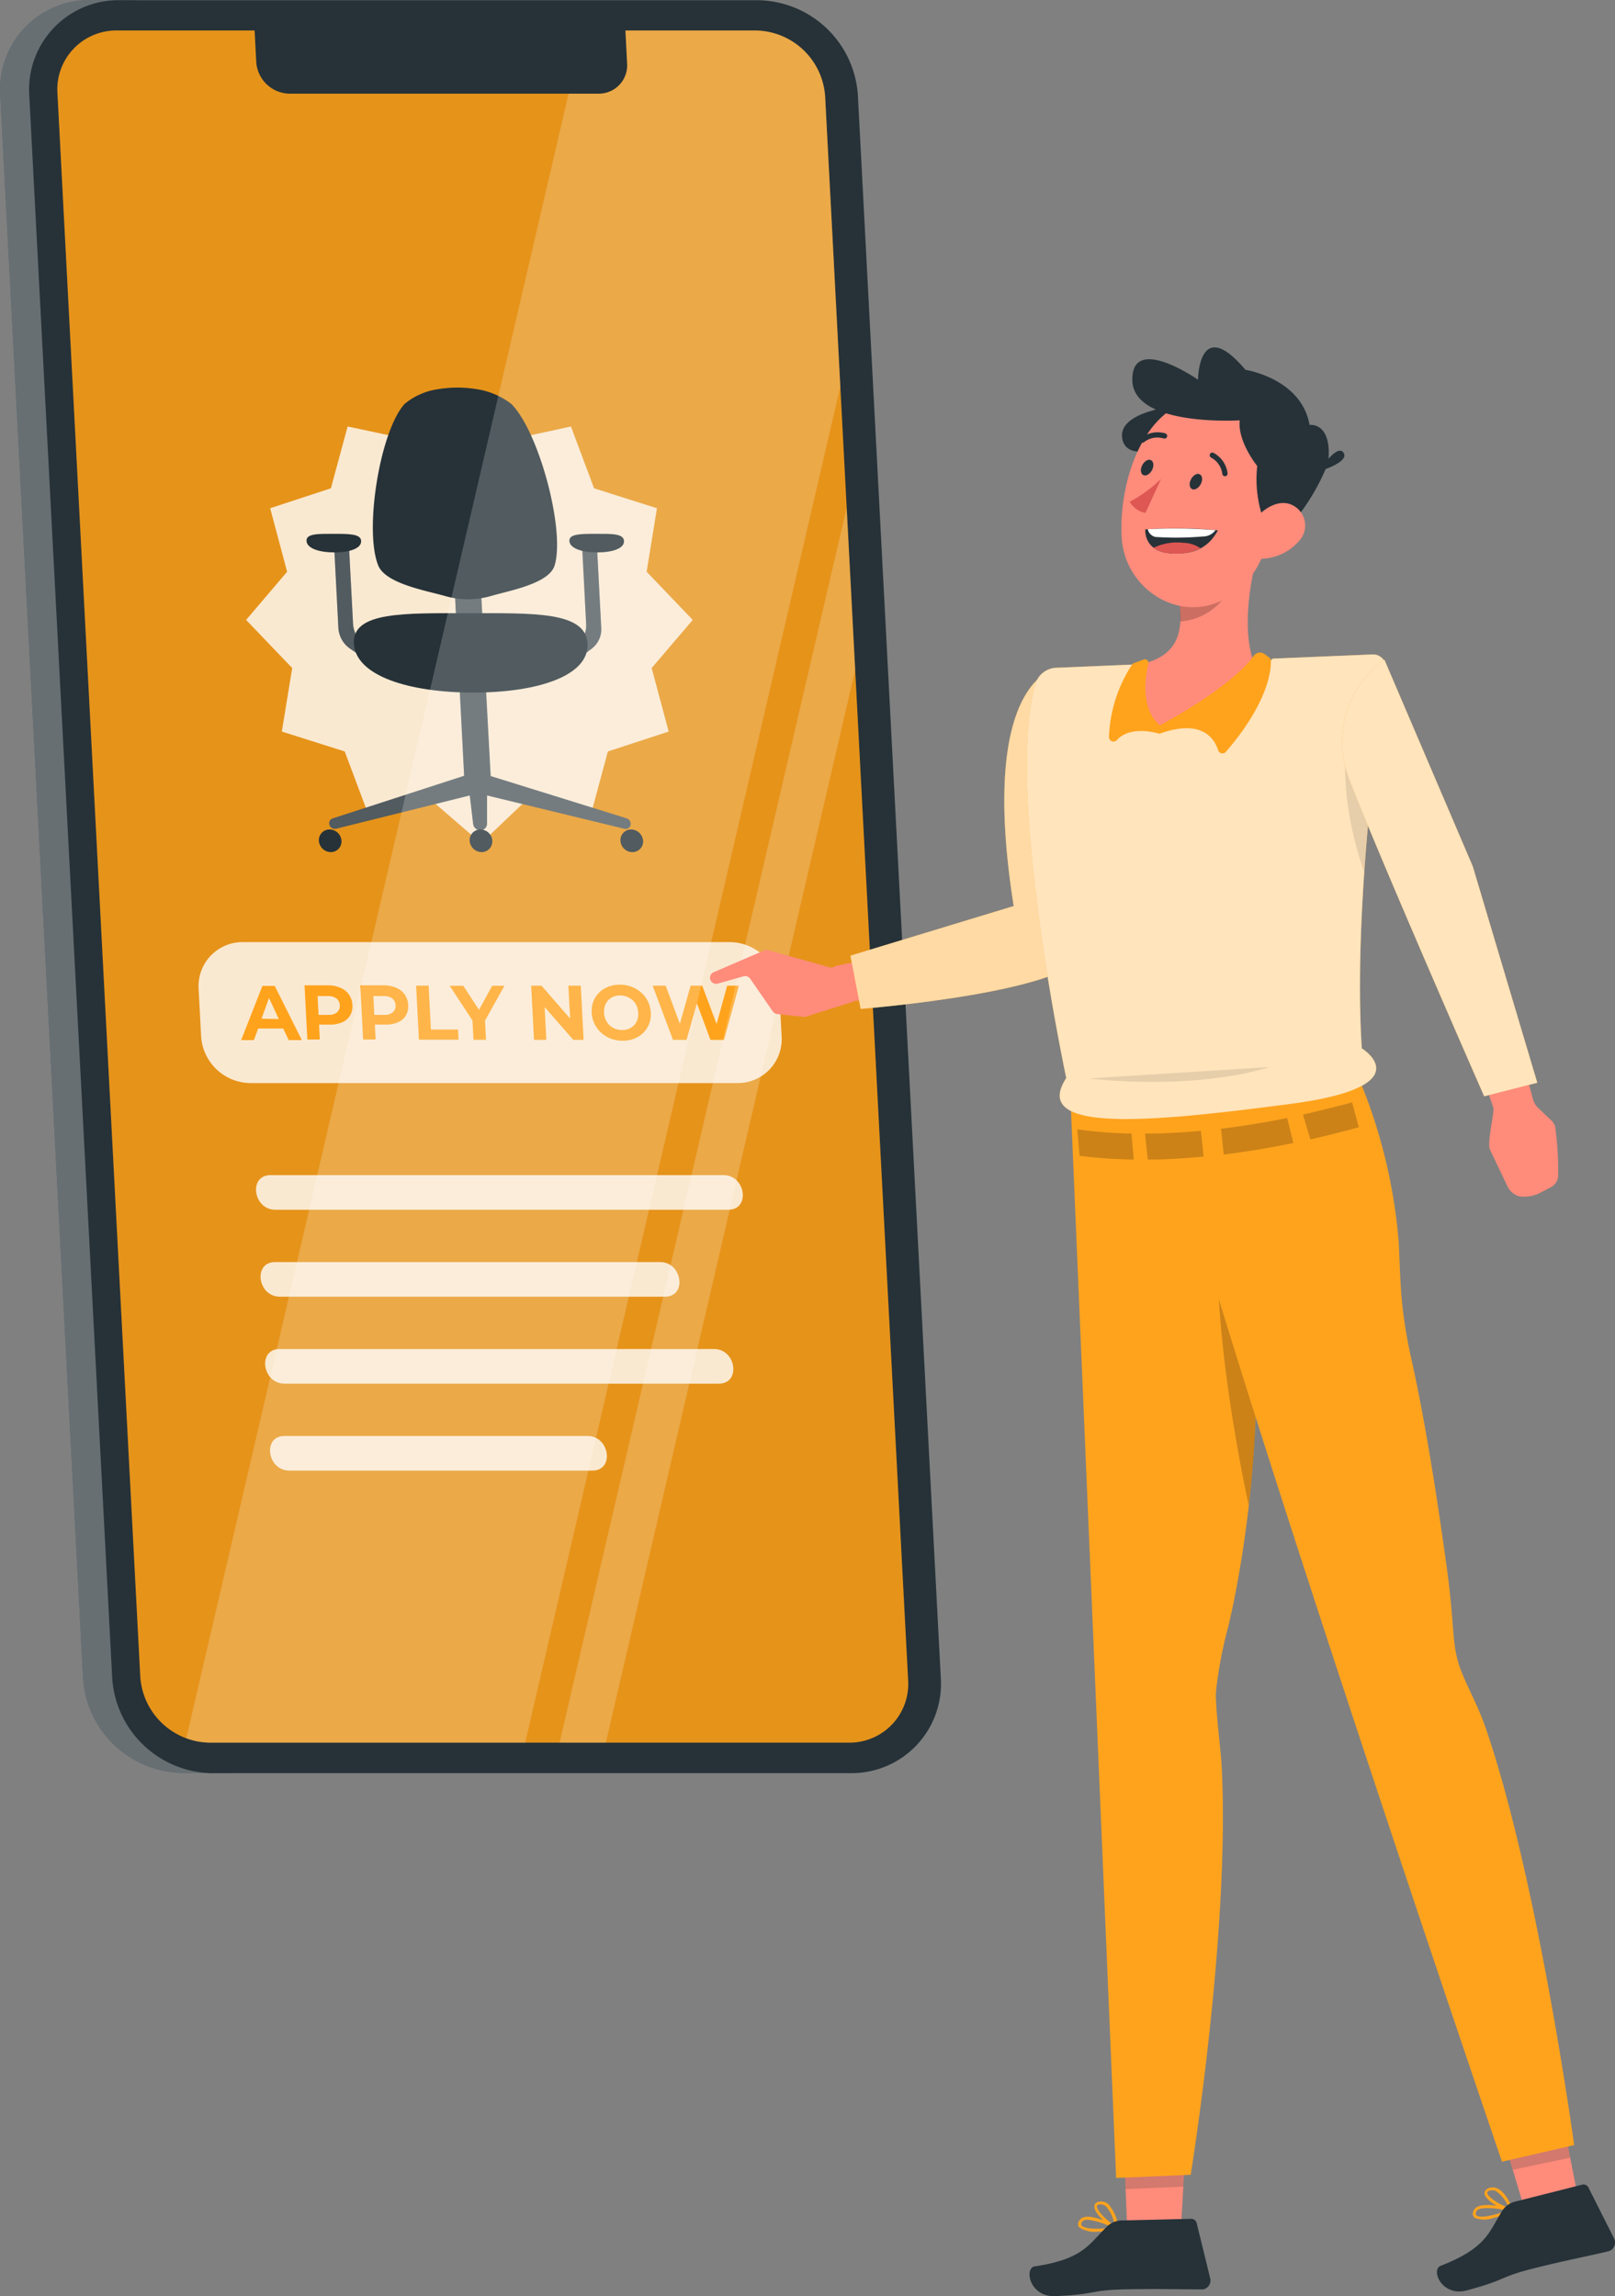 <svg xmlns="http://www.w3.org/2000/svg" width="176.698" height="251.212" viewBox="0 0 176.698 251.212">
  <rect x="0" y="0" width="176.698" height="251.212" fill="#808080" stroke="none"/>
  <g id="s" transform="translate(-126.651 -275.476)">
    <g id="freepik--Device--inject-5" transform="translate(126.651 275.476)">
      <path id="Path_2028" data-name="Path 2028" d="M95.177,74.24h5.7a9.773,9.773,0,0,0-9.869,10.4l9.076,173.192a11.122,11.122,0,0,0,10.944,10.381h-5.7a11.077,11.077,0,0,1-10.944-10.381L85.323,84.643a9.765,9.765,0,0,1,9.854-10.4Z" transform="translate(-85.302 -74.239)" fill="#263238"/>
      <path id="Path_2029" data-name="Path 2029" d="M95.177,74.24h5.7a9.773,9.773,0,0,0-9.869,10.4l9.076,173.192a11.122,11.122,0,0,0,10.944,10.381h-5.7a11.077,11.077,0,0,1-10.944-10.381L85.323,84.643a9.765,9.765,0,0,1,9.854-10.4Z" transform="translate(-85.302 -74.239)" fill="#fff" opacity="0.3"/>
      <path id="Path_2030" data-name="Path 2030" d="M109.633,268.238h69.861a9.773,9.773,0,0,0,9.854-10.381L180.272,84.65A11.122,11.122,0,0,0,169.328,74.27H99.467A9.773,9.773,0,0,0,89.613,84.65l9.076,173.192a11.122,11.122,0,0,0,10.944,10.4Z" transform="translate(-86.412 -74.247)" fill="#263238"/>
      <path id="Path_2031" data-name="Path 2031" d="M186.844,259.168,177.768,85.976a7.726,7.726,0,0,0-7.615-7.237H155.917l.185,3.589a3.1,3.1,0,0,1-3.144,3.322H119.23a3.707,3.707,0,0,1-3.707-3.492l-.178-3.418H100.3a6.443,6.443,0,0,0-6.525,6.866l9.061,173.214a7.726,7.726,0,0,0,7.615,7.237h69.868a6.429,6.429,0,0,0,6.525-6.888Z" transform="translate(-87.489 -75.402)" fill="#ffa31d"/>
      <path id="Path_2032" data-name="Path 2032" d="M186.844,259.168,177.768,85.976a7.726,7.726,0,0,0-7.615-7.237H155.917l.185,3.589a3.1,3.1,0,0,1-3.144,3.322H119.23a3.707,3.707,0,0,1-3.707-3.492l-.178-3.418H100.3a6.443,6.443,0,0,0-6.525,6.866l9.061,173.214a7.726,7.726,0,0,0,7.615,7.237h69.868a6.429,6.429,0,0,0,6.525-6.888Z" transform="translate(-87.489 -75.402)" opacity="0.1"/>
      <g id="Group_923" data-name="Group 923" transform="translate(28.011 128.564)" opacity="0.8">
        <path id="Path_2033" data-name="Path 2033" d="M174.753,251.419h-49.56c-2.439,0-2.966-3.789-.526-3.789h49.56C176.666,247.63,177.192,251.419,174.753,251.419Z" transform="translate(-123.079 -247.63)" fill="#fff"/>
        <path id="Path_2034" data-name="Path 2034" d="M167.993,264.249h-42.13c-2.439,0-2.966-3.789-.526-3.789h42.13C169.906,260.46,170.432,264.249,167.993,264.249Z" transform="translate(-123.252 -250.947)" fill="#fff"/>
        <path id="Path_2035" data-name="Path 2035" d="M174.07,277.079H126.542c-2.439,0-2.966-3.789-.534-3.789h47.528C175.983,273.29,176.5,277.079,174.07,277.079Z" transform="translate(-123.428 -254.264)" fill="#fff"/>
        <path id="Path_2036" data-name="Path 2036" d="M160.436,289.909H127.262c-2.439,0-2.966-3.789-.534-3.789h33.158c2.439,0,2.966,3.789.534,3.789Z" transform="translate(-123.614 -257.581)" fill="#fff"/>
      </g>
      <path id="Path_2049" data-name="Path 2049" d="M144.769,132.76l5.517,4.76,6.873-1.49,2.528,6.762,6.881,2.18-1.127,6.948,5.042,5.272-4.493,5.264,1.861,6.948-6.651,2.18-1.824,6.762-7.029-1.49-5.02,4.768-5.517-4.768-6.866,1.49-2.536-6.762-6.881-2.18,1.134-6.948-5.042-5.264,4.486-5.272-1.854-6.948,6.644-2.18,1.831-6.762,7.022,1.49Z" transform="translate(-94.691 -89.369)" fill="#fff" opacity="0.8"/>
      <path id="Path_2050" data-name="Path 2050" d="M155.492,165.516h-2.877l-.245-4.686h2.877Z" transform="translate(-102.641 -96.626)" fill="#263238"/>
      <path id="Path_2051" data-name="Path 2051" d="M155.492,165.516h-2.877l-.245-4.686h2.877Z" transform="translate(-102.641 -96.626)" fill="#fff" opacity="0.2"/>
      <path id="Path_2052" data-name="Path 2052" d="M136.679,163.325l-.445-8.445H134.61l.46,8.9a2.966,2.966,0,0,0,1.283,2.276l2.966,2.039-.1-1.876-.667-.274A3.01,3.01,0,0,1,136.679,163.325Z" transform="translate(-98.05 -95.087)" fill="#263238"/>
      <path id="Path_2053" data-name="Path 2053" d="M136.679,163.325l-.445-8.445H134.61l.46,8.9a2.966,2.966,0,0,0,1.283,2.276l2.966,2.039-.1-1.876-.667-.274A3.01,3.01,0,0,1,136.679,163.325Z" transform="translate(-98.05 -95.087)" fill="#fff" opacity="0.2"/>
      <path id="Path_2054" data-name="Path 2054" d="M171.02,163.325l-.437-8.445h1.624l.467,8.9a2.654,2.654,0,0,1-1.045,2.276l-2.721,2.039-.1-1.876.638-.274a2.64,2.64,0,0,0,1.572-2.617Z" transform="translate(-106.891 -95.087)" fill="#263238"/>
      <path id="Path_2055" data-name="Path 2055" d="M171.02,163.325l-.437-8.445h1.624l.467,8.9a2.654,2.654,0,0,1-1.045,2.276l-2.721,2.039-.1-1.876.638-.274a2.64,2.64,0,0,0,1.572-2.617Z" transform="translate(-106.891 -95.087)" fill="#fff" opacity="0.2"/>
      <path id="Path_2056" data-name="Path 2056" d="M166.447,189.995l-14.9-4.634-.526-9.721h-2.877l.5,9.691-14.384,4.664a.549.549,0,0,0-.378.556h0a.615.615,0,0,0,.741.571l14.637-3.641.371,3.114a.793.793,0,0,0,.779.7.741.741,0,0,0,.741-.7v-3.114l15.022,3.641a.549.549,0,0,0,.69-.571.623.623,0,0,0-.423-.556Z" transform="translate(-97.863 -100.455)" fill="#263238"/>
      <path id="Path_2057" data-name="Path 2057" d="M166.447,189.995l-14.9-4.634-.526-9.721h-2.877l.5,9.691-14.384,4.664a.549.549,0,0,0-.378.556h0a.615.615,0,0,0,.741.571l14.637-3.641.371,3.114a.793.793,0,0,0,.779.7.741.741,0,0,0,.741-.7v-3.114l15.022,3.641a.549.549,0,0,0,.69-.571.623.623,0,0,0-.423-.556Z" transform="translate(-97.863 -100.455)" fill="#fff" opacity="0.2"/>
      <path id="Path_2058" data-name="Path 2058" d="M134.826,197.868a1.164,1.164,0,0,1-1.172,1.238,1.327,1.327,0,0,1-1.3-1.238,1.164,1.164,0,0,1,1.172-1.238,1.32,1.32,0,0,1,1.3,1.238Z" transform="translate(-97.465 -105.881)" fill="#263238"/>
      <path id="Path_2059" data-name="Path 2059" d="M157.076,197.868a1.164,1.164,0,0,1-1.172,1.238,1.327,1.327,0,0,1-1.3-1.238,1.172,1.172,0,0,1,1.179-1.238,1.312,1.312,0,0,1,1.3,1.238Z" transform="translate(-103.217 -105.881)" fill="#263238"/>
      <path id="Path_2060" data-name="Path 2060" d="M179.336,197.868a1.164,1.164,0,0,1-1.179,1.238,1.312,1.312,0,0,1-1.3-1.238,1.164,1.164,0,0,1,1.172-1.238,1.327,1.327,0,0,1,1.3,1.238Z" transform="translate(-108.972 -105.881)" fill="#263238"/>
      <path id="Path_2061" data-name="Path 2061" d="M136.506,153.788c.044.823-1.268,1.253-2.921,1.253s-3.01-.43-3.055-1.253,1.3-.779,2.966-.779S136.469,153,136.506,153.788Z" transform="translate(-96.994 -94.604)" fill="#263238"/>
      <path id="Path_2062" data-name="Path 2062" d="M169.32,153.788c.044.823,1.4,1.253,3.055,1.253s2.966-.43,2.921-1.253-1.379-.779-3.033-.779S169.275,153,169.32,153.788Z" transform="translate(-107.023 -94.604)" fill="#263238"/>
      <path id="Path_2063" data-name="Path 2063" d="M163.084,168.041c.185,3.522-5.442,5.361-12.5,5.361s-12.879-1.839-13.065-5.361,5.546-3.322,12.6-3.322S162.891,164.519,163.084,168.041Z" transform="translate(-98.8 -97.631)" fill="#263238"/>
      <path id="Path_2064" data-name="Path 2064" d="M153.221,154.237c2.009-.593,6.384-1.349,6.985-3.351,1.179-3.885-1.735-14.674-4.738-17.669a8.275,8.275,0,0,0-3.092-1.483,13.065,13.065,0,0,0-5.62,0,7.363,7.363,0,0,0-2.966,1.483c-2.684,2.966-4.449,13.784-2.884,17.669.808,2,5.264,2.758,7.333,3.351a9.068,9.068,0,0,0,4.983,0Z" transform="translate(-99.525 -89.024)" fill="#263238"/>
      <path id="Path_2065" data-name="Path 2065" d="M173.509,228.672H120.271a5.457,5.457,0,0,1-5.39-5.116l-.274-5.19a4.812,4.812,0,0,1,4.857-5.116H172.73a5.457,5.457,0,0,1,5.39,5.116l.274,5.19a4.812,4.812,0,0,1-4.886,5.116Z" transform="translate(-92.876 -110.178)" fill="#fff" opacity="0.8"/>
      <path id="Path_2066" data-name="Path 2066" d="M125.485,224.374h-2.743l-.46,1.268h-1.4l2.328-5.932h1.349l2.966,5.932h-1.438ZM125,223.336l-1.068-2.306-.816,2.269Z" transform="translate(-94.5 -111.848)" fill="#ffa31d"/>
      <path id="Path_2067" data-name="Path 2067" d="M134.177,219.9a2.091,2.091,0,0,1,1.3,1.891,1.98,1.98,0,0,1-.252,1.134,1.824,1.824,0,0,1-.853.741,3.27,3.27,0,0,1-1.349.26h-1.194l.082,1.631h-1.364l-.311-5.932H132.8A3.441,3.441,0,0,1,134.177,219.9Zm-.363,2.647a.86.86,0,0,0,.282-.741.979.979,0,0,0-.363-.741,1.483,1.483,0,0,0-.949-.26h-1.112l.1,2.054h1.12a1.364,1.364,0,0,0,.919-.289Z" transform="translate(-96.92 -111.827)" fill="#ffa31d"/>
      <path id="Path_2068" data-name="Path 2068" d="M142.407,219.9a2.091,2.091,0,0,1,1.3,1.891,1.98,1.98,0,0,1-.252,1.134,1.824,1.824,0,0,1-.853.741,3.27,3.27,0,0,1-1.349.26h-1.194l.089,1.631h-1.372l-.311-5.932h2.558A3.441,3.441,0,0,1,142.407,219.9Zm-.363,2.647a.86.86,0,0,0,.282-.741.994.994,0,0,0-.356-.741,1.483,1.483,0,0,0-.956-.26H139.9l.1,2.054h1.12a1.364,1.364,0,0,0,.919-.289Z" transform="translate(-99.048 -111.827)" fill="#ffa31d"/>
      <path id="Path_2069" data-name="Path 2069" d="M146.7,219.68h1.372l.252,4.8h2.966l.059,1.112h-4.338Z" transform="translate(-101.175 -111.84)" fill="#ffa31d"/>
      <path id="Path_2070" data-name="Path 2070" d="M155.523,223.5l.111,2.1h-1.372l-.111-2.113-2.491-3.8h1.483l1.72,2.632,1.446-2.632h1.342Z" transform="translate(-102.458 -111.84)" fill="#ffa31d"/>
      <path id="Path_2071" data-name="Path 2071" d="M169.108,219.68l.311,5.932h-1.127l-3.136-3.589.185,3.589h-1.349l-.311-5.932h1.134l3.129,3.6-.193-3.6Z" transform="translate(-105.565 -111.84)" fill="#ffa31d"/>
      <path id="Path_2072" data-name="Path 2072" d="M174.33,225.264a3.218,3.218,0,0,1-1.216-1.1,3.077,3.077,0,0,1-.5-1.564,2.892,2.892,0,0,1,.334-1.564,2.714,2.714,0,0,1,1.1-1.1,3.292,3.292,0,0,1,1.639-.4,3.515,3.515,0,0,1,1.676.4,3.218,3.218,0,0,1,1.216,1.1,3.085,3.085,0,0,1,.5,1.564,2.833,2.833,0,0,1-.341,1.565,2.788,2.788,0,0,1-1.1,1.1,3.314,3.314,0,0,1-1.639.4,3.567,3.567,0,0,1-1.683-.4Zm2.558-1.008a1.631,1.631,0,0,0,.63-.675,1.913,1.913,0,0,0,.185-.979,2.158,2.158,0,0,0-.289-.979,1.861,1.861,0,0,0-.741-.675,1.987,1.987,0,0,0-.956-.237,1.861,1.861,0,0,0-.934.237,1.631,1.631,0,0,0-.63.675,1.928,1.928,0,0,0-.185.979,1.965,1.965,0,0,0,.289.979,1.9,1.9,0,0,0,.7.675,1.958,1.958,0,0,0,.964.237,1.787,1.787,0,0,0,.971-.237Z" transform="translate(-107.874 -111.804)" fill="#ffa31d"/>
      <path id="Path_2073" data-name="Path 2073" d="M191.041,219.68l-1.624,5.932h-1.483l-1.483-4-1.134,4h-1.483l-2.224-5.932h1.424l1.55,4.16,1.179-4.16h1.268l1.572,4.189,1.157-4.189Z" transform="translate(-110.201 -111.84)" fill="#ffa31d"/>
      <path id="Path_2074" data-name="Path 2074" d="M112.79,265.582a7.414,7.414,0,0,0,2.6.475h34.478L184.349,117.7l-1.661-31.72a7.726,7.726,0,0,0-7.615-7.237H160.837l.185,3.589a3.1,3.1,0,0,1-3.144,3.322h-3.262Z" transform="translate(-92.408 -75.403)" fill="#fff" opacity="0.2"/>
      <path id="Path_2075" data-name="Path 2075" d="M172.934,284.252l27.279-117.359-.927-17.773L167.87,284.252Z" transform="translate(-106.648 -93.598)" fill="#fff" opacity="0.2"/>
    </g>
    <g id="freepik--Character--inject-5" transform="translate(204.333 313.485)">
      <path id="Path_2087" data-name="Path 2087" d="M304.137,232.221l1.1,3.285c.156.46-.7,3.781-.371,4.582l1.98,4.152a2.113,2.113,0,0,0,1.216.971h0a3.878,3.878,0,0,0,2.395-.43l1.06-.556a1.483,1.483,0,0,0,.816-1.438,35.153,35.153,0,0,0-.326-5.19,1.483,1.483,0,0,0-.408-.675l-1.557-1.483a2.1,2.1,0,0,1-.467-.868l-.994-3.707a2.121,2.121,0,0,0-2.966-1.357l-.386.193A2.113,2.113,0,0,0,304.137,232.221Z" transform="translate(-219.537 -152.335)" fill="#ff8b7b"/>
      <path id="Path_2088" data-name="Path 2088" d="M208.963,215.1l-5.19,1.068a.682.682,0,0,1-.623.141l-6.673-1.861a.66.66,0,0,0-.445,0l-5.561,2.395a.66.66,0,0,0-.363.823h0a.667.667,0,0,0,.808.423l2.81-.793a.66.66,0,0,1,.741.26l2.477,3.581a.682.682,0,0,0,.475.282l2.825.3a.541.541,0,0,0,.267,0l5.116-1.624a.682.682,0,0,0,.208-.1l4.879-.564a.667.667,0,0,0,.1-.956l-.912-3.344a.66.66,0,0,0-.934-.03Z" transform="translate(-190.071 -148.486)" fill="#ff8b7b"/>
      <path id="Path_2089" data-name="Path 2089" d="M236.319,203.7c-.393,4.516-24.409,6.406-24.409,6.406l-1.12-5.828,17.862-5.428c-3.952-25,4.768-26.033,4.768-26.033S237.594,188.821,236.319,203.7Z" transform="translate(-195.427 -137.734)" fill="#ffa31d"/>
      <g id="Group_926" data-name="Group 926" transform="translate(15.363 35.086)" opacity="0.6">
        <path id="Path_2090" data-name="Path 2090" d="M236.319,203.7c-.393,4.516-24.409,6.406-24.409,6.406l-1.12-5.828,17.862-5.428c-3.952-25,4.768-26.033,4.768-26.033S237.594,188.821,236.319,203.7Z" transform="translate(-210.79 -172.82)" fill="#fff"/>
      </g>
      <path id="Path_2091" data-name="Path 2091" d="M251,387.7l.571,13.695,5.657-.237.779-13.754Z" transform="translate(-205.823 -193.21)" fill="#ff8b7b"/>
      <path id="Path_2092" data-name="Path 2092" d="M251.287,394.7l6.325-.267L258,387.4l-7.014.3Z" transform="translate(-205.82 -193.21)" fill="#263238" opacity="0.2"/>
      <path id="Path_2093" data-name="Path 2093" d="M243.24,235.319l5.012,118.531,8.156-.348s4.36-26.789,3.381-44.851c-.1-1.868-.741-6.555-.6-8.156a47.617,47.617,0,0,1,1.335-6.985c1.98-8.312,3.826-22.681,2.706-33.448,0,0,10.655-11.389,7.815-25.951Z" transform="translate(-203.817 -153.579)" fill="#ffa31d"/>
      <path id="Path_2094" data-name="Path 2094" d="M269.767,265.572l-2.706-5.932L265,260.6s-.222,9.113,3.374,26.263a97.537,97.537,0,0,0,.46-20.183S269.2,266.291,269.767,265.572Z" transform="translate(-209.441 -160.18)" opacity="0.2"/>
      <path id="Path_2095" data-name="Path 2095" d="M246.526,402.952a3.053,3.053,0,0,1-2.024-.475.615.615,0,0,1,0-.7.823.823,0,0,1,.5-.393c1.134-.341,3.559.964,3.663,1.023a.148.148,0,0,1,.082.163.163.163,0,0,1-.126.141A12.376,12.376,0,0,1,246.526,402.952Zm-1.12-1.3a1.038,1.038,0,0,0-.3.045.437.437,0,0,0-.319.237c-.111.2-.067.3,0,.349.326.437,2.054.408,3.322.222A7.415,7.415,0,0,0,245.406,401.647Z" transform="translate(-204.114 -196.81)" fill="#ffa31d"/>
      <path id="Path_2096" data-name="Path 2096" d="M249.207,402.119h-.037c-.823-.349-2.506-1.787-2.373-2.565,0-.185.141-.415.586-.467a1.224,1.224,0,0,1,.912.252,4.688,4.688,0,0,1,1.127,2.625.148.148,0,0,1-.074.148A.141.141,0,0,1,249.207,402.119Zm-1.735-2.729h-.1c-.289.037-.3.148-.319.193,0,.467,1.075,1.6,1.935,2.084a3.759,3.759,0,0,0-.956-2.076.816.816,0,0,0-.564-.193Z" transform="translate(-204.734 -196.229)" fill="#ffa31d"/>
      <path id="Path_2097" data-name="Path 2097" d="M247.437,401.808l7.467-.178a.608.608,0,0,1,.6.46l1.483,6.043a1.008,1.008,0,0,1-.741,1.216h-.208c-2.692,0-5.094-.074-8.445,0-3.952.1-2.966.549-7.585.741-2.8.1-3.389-3.07-2.224-3.255,5.42-.816,5.932-2.469,8-4.449A2.4,2.4,0,0,1,247.437,401.808Z" transform="translate(-202.26 -196.889)" fill="#263238"/>
      <path id="Path_2098" data-name="Path 2098" d="M306.28,386.224l3.945,13.131,5.428-1.631L313.005,384.2Z" transform="translate(-220.115 -192.383)" fill="#ff8b7b"/>
      <path id="Path_2099" data-name="Path 2099" d="M307.948,391.763l6.273-1.327-1.216-6.236-6.725,2.024Z" transform="translate(-220.115 -192.383)" fill="#263238" opacity="0.2"/>
      <path id="Path_2100" data-name="Path 2100" d="M257.8,239.617c7.333,27.709,36.065,111.843,36.065,111.843l7.9-1.817s-4-29.243-9.735-45.786c-.919-2.632-2.224-4.79-2.869-6.762-.793-2.506-.489-4.389-1.3-10.381-.942-6.91-2.321-15.971-3.908-23.067-.423-1.906-.7-3.537-.9-5.124-.237-1.861-.3-3.24-.475-7.563a58.618,58.618,0,0,0-4.886-19.211l-21.295.9S257.339,237.867,257.8,239.617Z" transform="translate(-207.216 -152.969)" fill="#ffa31d"/>
      <path id="Path_2101" data-name="Path 2101" d="M304.913,401a2.966,2.966,0,0,1-2.076,0,.608.608,0,0,1-.163-.69.845.845,0,0,1,.4-.489c1.031-.586,3.707.148,3.8.185a.156.156,0,0,1,.119.141.185.185,0,0,1-.1.163,12.322,12.322,0,0,1-1.98.69Zm-1.379-1.031a1.486,1.486,0,0,0-.3.119.46.46,0,0,0-.252.3c-.067.222,0,.311.059.349.415.356,2.091-.052,3.285-.519a7.415,7.415,0,0,0-2.8-.245Z" transform="translate(-219.171 -196.363)" fill="#ffa31d"/>
      <path id="Path_2102" data-name="Path 2102" d="M307.318,399.632a.1.1,0,0,1-.067,0c-.882-.148-2.84-1.186-2.892-1.972,0-.185.052-.437.475-.586a1.216,1.216,0,0,1,.942.044c1.023.482,1.653,2.224,1.683,2.306a.163.163,0,0,1-.037.163A.178.178,0,0,1,307.318,399.632Zm-2.3-2.284h-.1c-.274.1-.267.215-.267.259.074.46,1.4,1.32,2.35,1.6a3.833,3.833,0,0,0-1.394-1.809.83.83,0,0,0-.593-.067Z" transform="translate(-219.618 -195.692)" fill="#ffa31d"/>
      <path id="Path_2103" data-name="Path 2103" d="M305.983,398.415l7.244-1.831a.6.6,0,0,1,.682.311l2.8,5.561a1,1,0,0,1-.43,1.349,1.093,1.093,0,0,1-.2.074c-2.625.615-4.983,1.06-8.23,1.883-3.833.971-2.743,1.179-7.237,2.388-2.714.741-3.989-2.224-2.877-2.684,5.109-1.995,5.257-3.707,6.814-6.132A2.373,2.373,0,0,1,305.983,398.415Z" transform="translate(-217.8 -195.58)" fill="#263238"/>
      <g id="Group_927" data-name="Group 927" transform="translate(40.18 82.599)" opacity="0.2">
        <path id="Path_2104" data-name="Path 2104" d="M273.389,241.943l-.675-2.743c-2.6.526-5.027.912-7.244,1.179l.3,2.818C268.087,242.915,270.645,242.507,273.389,241.943Z" transform="translate(-249.743 -237.495)"/>
        <path id="Path_2105" data-name="Path 2105" d="M250.192,241.33a47.09,47.09,0,0,1-5.932-.46l.252,2.9a51.263,51.263,0,0,0,5.932.408Z" transform="translate(-244.26 -237.926)"/>
        <path id="Path_2106" data-name="Path 2106" d="M282.946,236.9q-2.8.741-5.376,1.335l.808,2.714c1.7-.386,3.463-.823,5.3-1.335Z" transform="translate(-252.872 -236.9)"/>
        <path id="Path_2107" data-name="Path 2107" d="M260.37,241.1c-2.269.208-4.308.3-6.11.3l.3,2.84c.741,0,1.483,0,2.224-.052,1.216-.052,2.514-.141,3.893-.274Z" transform="translate(-246.845 -237.986)"/>
      </g>
      <path id="Path_2108" data-name="Path 2108" d="M274.665,170.8l-10.951.46c-2.417,2.669-13.065,2.543-12.568.534l-11.055.467a2.469,2.469,0,0,0-2.306,1.683c-3.411,11.6,3.351,43.2,3.351,43.2-4.048,6.206,9.8,4.753,24.468,2.84s7.867-6.087,7.867-6.087c-.956-15.059,1.817-35.405,2.61-41.522a1.372,1.372,0,0,0-1.416-1.572Z" transform="translate(-202.158 -137.211)" fill="#ffa31d"/>
      <g id="Group_928" data-name="Group 928" transform="translate(34.666 33.587)" opacity="0.7">
        <path id="Path_2109" data-name="Path 2109" d="M274.665,170.8l-10.951.46c-2.417,2.669-13.065,2.543-12.568.534l-11.055.467a2.469,2.469,0,0,0-2.306,1.683c-3.411,11.6,3.351,43.2,3.351,43.2-4.048,6.206,9.8,4.753,24.468,2.84s7.867-6.087,7.867-6.087c-.956-15.059,1.817-35.405,2.61-41.522a1.372,1.372,0,0,0-1.416-1.572Z" transform="translate(-236.824 -170.798)" fill="#fff"/>
      </g>
      <path id="Path_2110" data-name="Path 2110" d="M256.939,134.11s-6.606.571-6.05,3.6,6.095.289,6.095.289Z" transform="translate(-205.785 -127.726)" fill="#263238"/>
      <path id="Path_2111" data-name="Path 2111" d="M266.014,154.43c-1.12,3.707-2.143,9.639-.608,13.287a3.1,3.1,0,0,1-1.075,3.01c-2.7,2.121-5.82,4.093-9.253,3.87-4.4-.289-4.738-3.589-3.707-5.339.282-.467,1.008-1.483,1.542-1.624,4.278-.912,4.664-3.8,4.2-7.051Z" transform="translate(-205.793 -132.98)" fill="#ff8b7b"/>
      <path id="Path_2112" data-name="Path 2112" d="M264.572,157.84l-5.272,3.611a14.472,14.472,0,0,1,.1,2.4,6.637,6.637,0,0,0,5.287-3.307C265.269,159.367,265.009,158.033,264.572,157.84Z" transform="translate(-207.969 -133.861)" opacity="0.2"/>
      <path id="Path_2113" data-name="Path 2113" d="M268.233,142.848c-1.342,5.7-1.846,9.1-5.257,11.552-5.138,3.707-11.789-.185-12.167-6.147-.341-5.413,1.913-13.791,7.941-15.111a7.978,7.978,0,0,1,9.528,6.036A8.074,8.074,0,0,1,268.233,142.848Z" transform="translate(-205.765 -127.426)" fill="#ff8b7b"/>
      <path id="Path_2114" data-name="Path 2114" d="M262.05,145.3c-.237.437-.667.682-.956.519s-.334-.645-.089-1.09.667-.682.957-.519S262.295,144.865,262.05,145.3Z" transform="translate(-208.368 -130.324)" fill="#263238"/>
      <path id="Path_2115" data-name="Path 2115" d="M254.867,143.222c-.245.445-.675.682-.964.526s-.334-.652-.089-1.1.667-.682.957-.519S255.1,142.762,254.867,143.222Z" transform="translate(-206.509 -129.787)" fill="#263238"/>
      <path id="Path_2116" data-name="Path 2116" d="M265.388,143.592a.3.3,0,0,1-.2-.237,2.343,2.343,0,0,0-1.2-1.772.3.3,0,0,1-.156-.393h0a.289.289,0,0,1,.386-.148h0a2.966,2.966,0,0,1,1.542,2.224.3.3,0,0,1-.245.341Z" transform="translate(-209.134 -129.511)" fill="#263238"/>
      <path id="Path_2117" data-name="Path 2117" d="M253.71,139.162a.3.3,0,0,1-.185-.378.319.319,0,0,1,.111-.148,2.966,2.966,0,0,1,2.662-.489.3.3,0,0,1,.178.378h0a.311.311,0,0,1-.386.171h0a2.358,2.358,0,0,0-2.106.386A.311.311,0,0,1,253.71,139.162Z" transform="translate(-206.471 -128.737)" fill="#263238"/>
      <path id="Path_2118" data-name="Path 2118" d="M255.433,144.91a15.57,15.57,0,0,1-3.433,2.5,2.514,2.514,0,0,0,1.72,1.216Z" transform="translate(-206.081 -130.518)" fill="#de5753"/>
      <path id="Path_2119" data-name="Path 2119" d="M254.3,152.324a46.384,46.384,0,0,1,7.941.1c-.83,1.535-2.224,2.729-5.19,2.514S254.3,152.324,254.3,152.324Z" transform="translate(-206.675 -132.409)" fill="#263238"/>
      <path id="Path_2120" data-name="Path 2120" d="M258.839,154.324a5.983,5.983,0,0,0-3.329.541,3.4,3.4,0,0,0,1.817.6,5.932,5.932,0,0,0,3.322-.549,3.314,3.314,0,0,0-1.809-.593Z" transform="translate(-206.989 -132.94)" fill="#de5753"/>
      <path id="Path_2121" data-name="Path 2121" d="M254.67,152.3a1.112,1.112,0,0,0,.83.845,34.657,34.657,0,0,0,5.19-.052,1.7,1.7,0,0,0,1.387-.69A53.685,53.685,0,0,0,254.67,152.3Z" transform="translate(-206.772 -132.408)" fill="#fff"/>
      <path id="Path_2122" data-name="Path 2122" d="M266.93,144.838a13.124,13.124,0,0,1-.875-6.362s-2.18-2.691-1.913-5c0,0-11.663.741-11.752-4.389s7.185-.052,7.185-.052.052-7.177,5.19-1.083c0,0,6.125.934,7.014,6.028,0,0,2.528-.378,2.039,4.137a23.32,23.32,0,0,1-4.649,7.415Z" transform="translate(-206.182 -125.5)" fill="#263238"/>
      <path id="Path_2123" data-name="Path 2123" d="M274.825,152.716A5.606,5.606,0,0,1,271,154.547c-1.95.082-2.491-1.765-1.579-3.374.816-1.483,2.81-3.24,4.59-2.565A2.486,2.486,0,0,1,274.825,152.716Z" transform="translate(-210.474 -131.436)" fill="#ff8b7b"/>
      <path id="Path_2124" data-name="Path 2124" d="M279.92,143s1.972-3.092,2.692-2.046S279.92,143,279.92,143Z" transform="translate(-213.3 -129.44)" fill="#263238"/>
      <path id="Path_2125" data-name="Path 2125" d="M253.255,171.754c-.356,1.483-.875,4.908,1.26,6.733,0,0,7.585-3.974,10.262-7.593a.853.853,0,0,1,1.209-.193l.652.5s.593,3.811-4.894,10.173a.5.5,0,0,1-.86-.163c-.423-1.335-1.831-3.455-6.421-1.8,0,0-3.1-1.023-4.656.69a.5.5,0,0,1-.868-.356,15.489,15.489,0,0,1,2.6-8.008l1.186-.445a.393.393,0,0,1,.526.46Z" transform="translate(-205.29 -137.142)" fill="#ffa31d"/>
      <path id="Path_2126" data-name="Path 2126" d="M246.06,232.933s10.944,1.409,19.73-1.253Z" transform="translate(-204.546 -152.951)" opacity="0.1"/>
      <path id="Path_2127" data-name="Path 2127" d="M283.941,183.54s-1.016,5.932,1.92,14.318c.3-4.352.7-8.519,1.1-12.138Z" transform="translate(-214.295 -140.505)" opacity="0.1"/>
      <path id="Path_2128" data-name="Path 2128" d="M287.952,171.567a11.093,11.093,0,0,0-3.774,13.235c3.27,8.49,14.7,34.53,14.7,34.53l5.813-1.483-7.059-23.675-9.684-22.644" transform="translate(-214.177 -137.4)" fill="#ffa31d"/>
      <path id="Path_2129" data-name="Path 2129" d="M287.952,171.567a11.093,11.093,0,0,0-3.774,13.235c3.27,8.49,14.7,34.53,14.7,34.53l5.813-1.483-7.059-23.675-9.684-22.644" transform="translate(-214.177 -137.4)" fill="#fff" opacity="0.7"/>
    </g>
  </g>
</svg>
